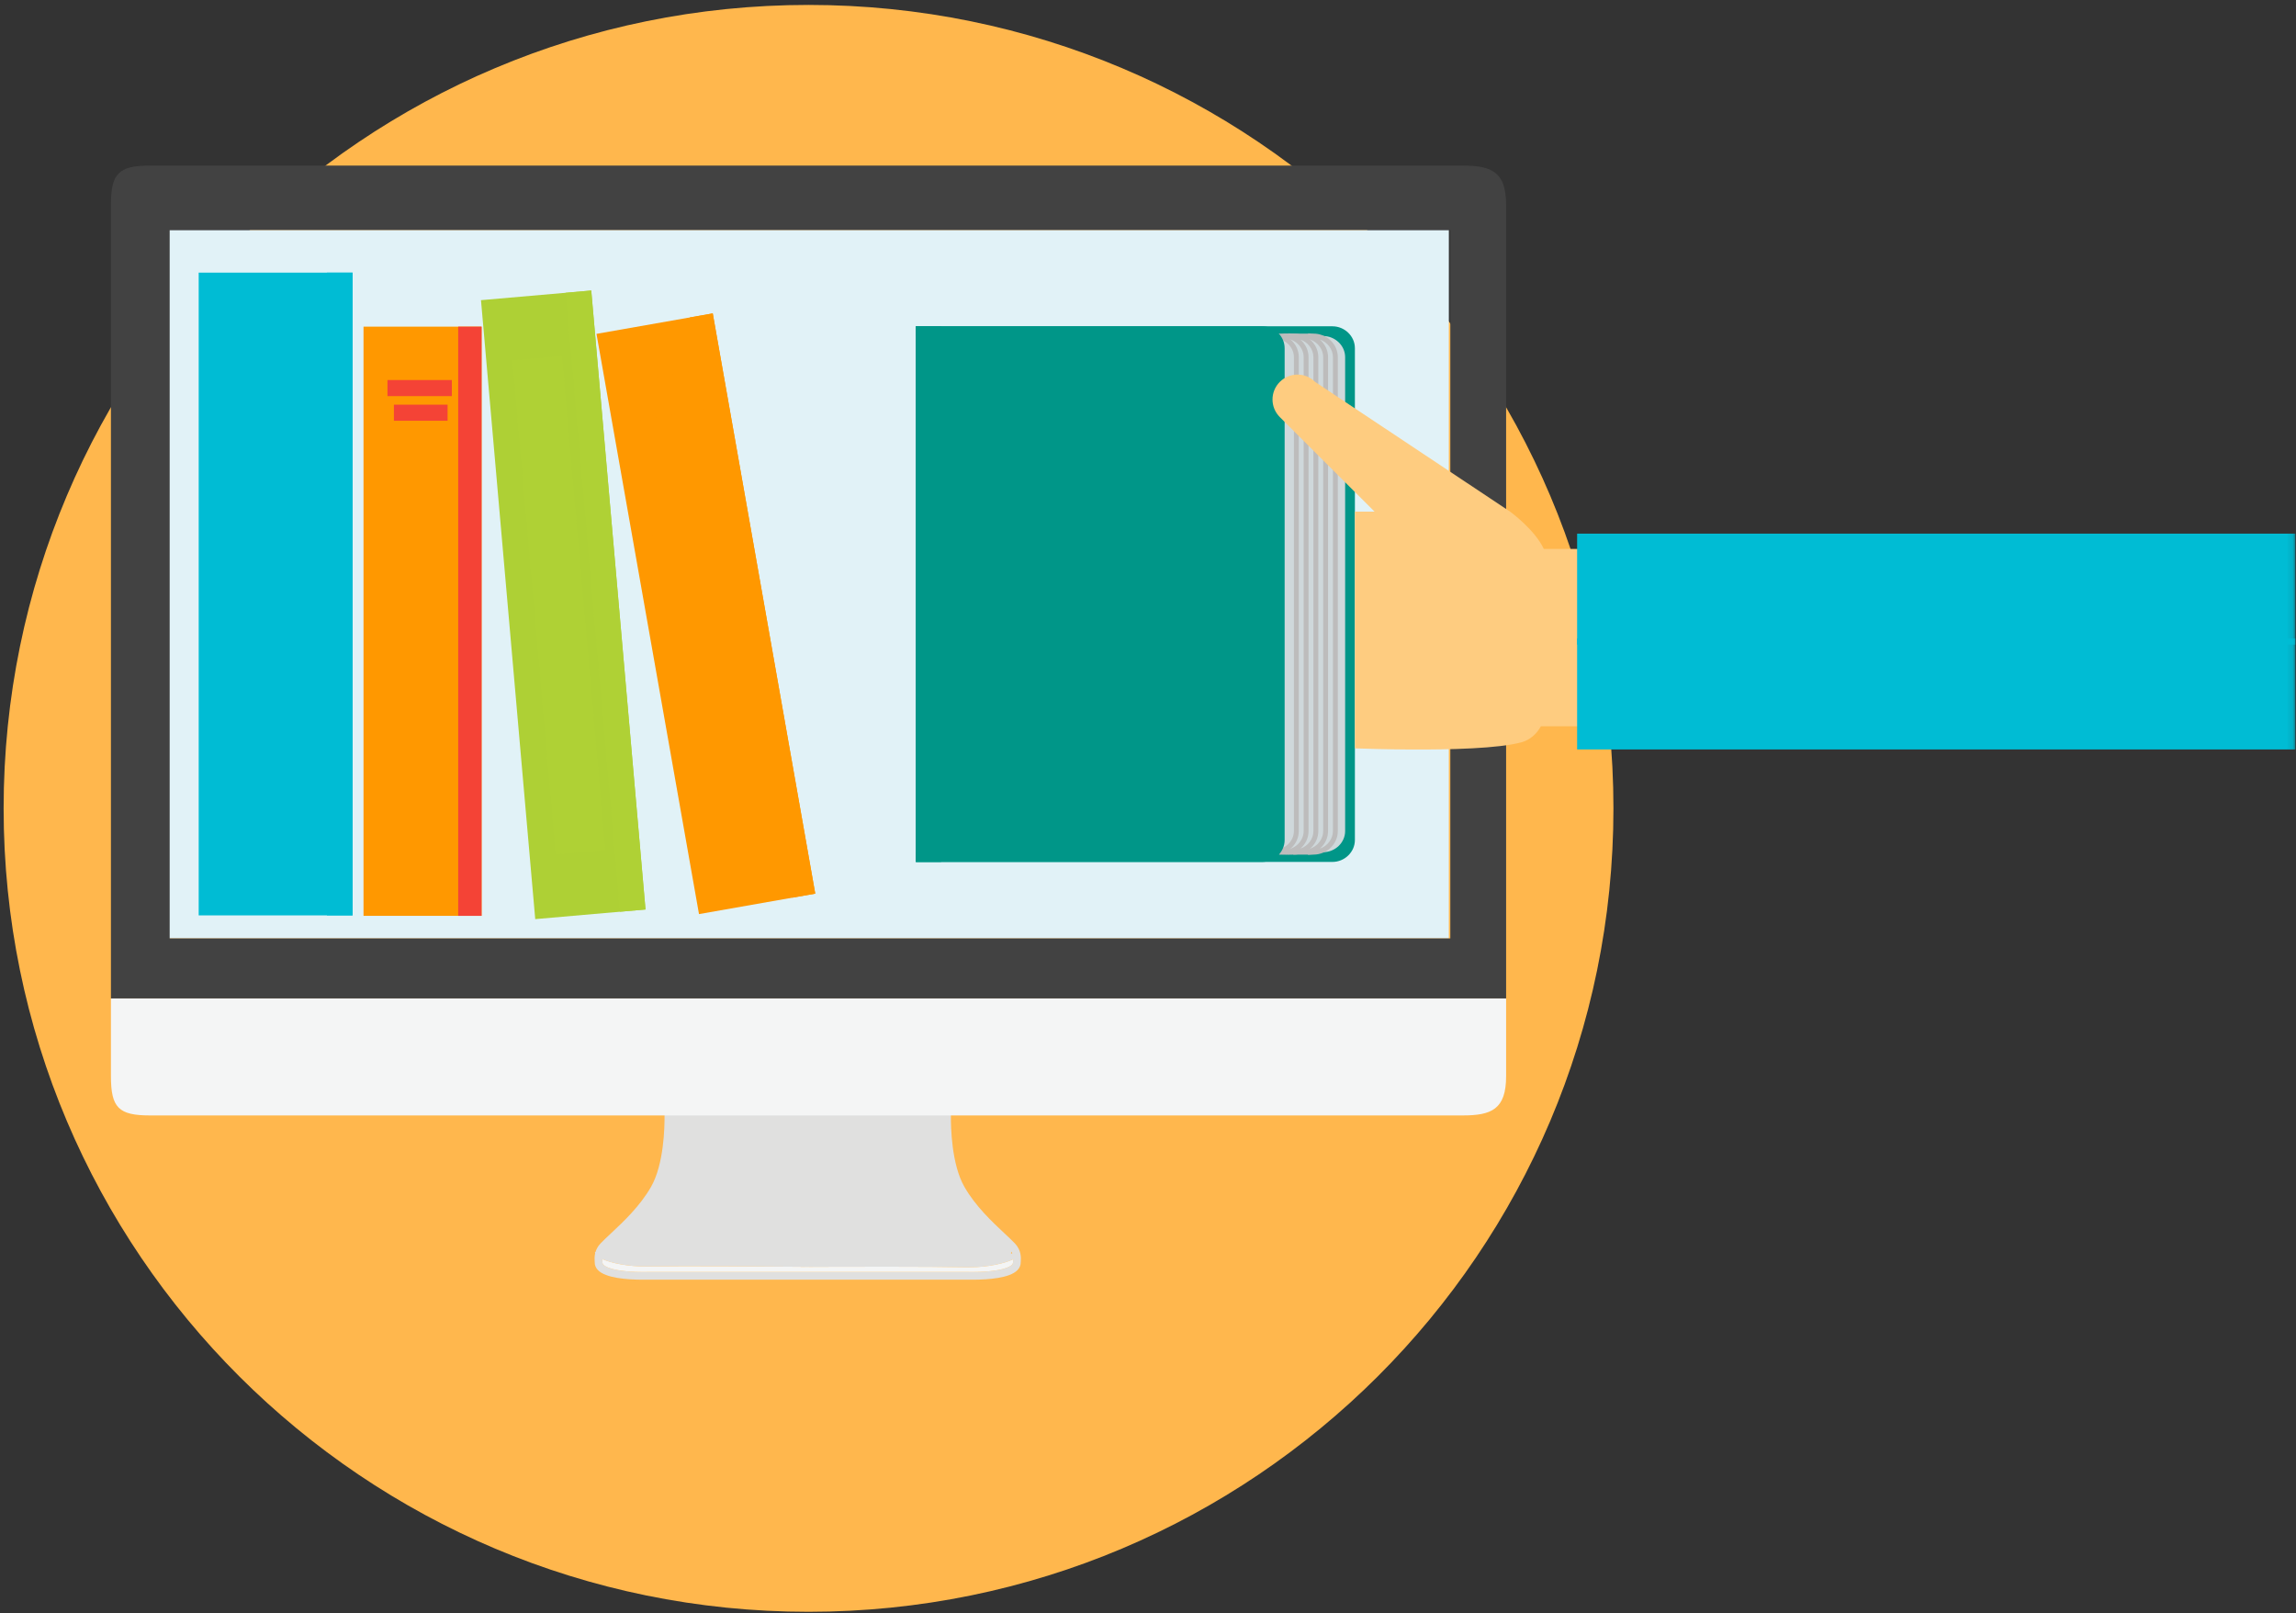<?xml version="1.0" encoding="UTF-8" standalone="no"?>
<svg width="373px" height="262px" viewBox="0 0 373 262" version="1.1" xmlns="http://www.w3.org/2000/svg" xmlns:xlink="http://www.w3.org/1999/xlink">
    <rect x="0" y="0" width="373" height="262" fill="#333333" stroke="none"/>
    <!-- Generator: Sketch 3.8.3 (29802) - http://www.bohemiancoding.com/sketch -->
    <title>Digital Library</title>
    <desc>Created with Sketch.</desc>
    <defs>
        <polygon id="path-1" points="0 348 415.89 348 415.89 0 0 0"></polygon>
        <polygon id="path-3" points="0 348 415.89 348 415.89 0 0 0"></polygon>
    </defs>
    <g id="Course-Library" stroke="none" stroke-width="1" fill="none" fill-rule="evenodd">
        <g id="Ryan-Sandbox" transform="translate(-662, -1059)">
            <g id="Digital-Library" transform="translate(619, 1025)">
                <g id="Group-6" transform="translate(43.588, 34.8)" fill="#FFB74D">
                    <path d="M261.526,130.5 C261.526,202.573 202.981,261 130.763,261 C58.545,261 0,202.573 0,130.5 C0,58.427 58.545,0 130.763,0 C202.981,0 261.526,58.427 261.526,130.5" id="Fill-2"></path>
                </g>
                <g id="Group-14">
                    <path d="M207.58,238.798 C207.574,238.902 207.569,238.986 207.572,239.046 C207.574,239.141 207.556,239.271 207.397,239.437 C206.684,240.164 204.227,240.614 200.982,240.614 C200.522,240.614 200.232,240.605 200.23,240.605 L148.22,240.605 L148.209,240.605 C148.207,240.605 147.917,240.614 147.454,240.614 C144.212,240.614 141.755,240.164 141.042,239.437 C140.883,239.271 140.865,239.141 140.867,239.046 C140.869,238.986 140.865,238.902 140.858,238.798 C140.854,238.717 140.847,238.617 140.847,238.514 C142.259,239.121 144.962,239.764 148.247,239.706 C154.194,239.609 168.044,239.717 173.077,239.761 L173.077,239.775 L174.067,239.77 L175.065,239.775 L175.065,239.766 C180.096,239.746 193.932,239.709 199.891,239.837 C200.064,239.841 200.232,239.843 200.4,239.843 C203.698,239.841 206.345,239.15 207.591,238.544 C207.589,238.637 207.585,238.726 207.58,238.798 L207.58,238.798 Z M207.452,237.597 L207.242,237.61 C207.233,237.471 207.279,237.365 207.317,237.305 C207.37,237.402 207.417,237.499 207.452,237.597 L207.452,237.597 Z M207.882,235.971 C207.414,235.481 206.83,234.935 206.157,234.305 C204.185,232.459 201.482,229.931 199.676,226.781 C197.578,223.123 197.46,217.082 197.48,215.178 C197.483,214.811 197.492,214.595 197.494,214.581 L197.52,213.932 L150.916,213.932 L150.945,214.581 C150.947,214.595 150.956,214.811 150.958,215.178 C150.978,217.08 150.861,223.119 148.763,226.781 C146.954,229.934 144.251,232.463 142.277,234.308 C141.604,234.937 141.024,235.481 140.557,235.971 C140.117,236.43 139.876,236.914 139.743,237.363 L139.659,237.356 C139.654,237.42 139.661,237.499 139.683,237.586 C139.561,238.131 139.59,238.602 139.608,238.88 C139.612,238.935 139.617,238.979 139.617,239.01 C139.601,239.488 139.785,239.936 140.143,240.305 C141.401,241.591 144.814,241.86 147.454,241.86 C147.892,241.86 148.182,241.851 148.245,241.851 L200.194,241.851 C200.256,241.851 200.546,241.86 200.982,241.86 L200.984,241.86 C203.625,241.86 207.038,241.591 208.293,240.305 C208.654,239.936 208.835,239.488 208.822,239.01 C208.822,238.979 208.827,238.935 208.831,238.88 C208.866,238.343 208.948,237.091 207.882,235.971 L207.882,235.971 Z" id="Fill-7" fill="#E0E0DF"></path>
                    <mask id="mask-2" fill="white">
                        <use xlink:href="#path-1"></use>
                    </mask>
                    <g id="Clip-10"></g>
                    <polygon id="Fill-9" fill="#E1F2F7" mask="url(#mask-2)" points="70.325 186.423 278.376 186.423 278.376 71.357 70.325 71.357"></polygon>
                    <path d="M199.891,239.837 C193.932,239.709 180.096,239.746 175.065,239.766 L175.065,239.775 L174.067,239.77 L173.077,239.775 L173.077,239.761 C168.044,239.717 154.194,239.609 148.247,239.706 C144.962,239.764 142.259,239.121 140.847,238.513 C140.847,238.617 140.854,238.717 140.858,238.798 C140.865,238.902 140.869,238.986 140.867,239.046 C140.865,239.141 140.883,239.271 141.042,239.437 C141.755,240.164 144.212,240.614 147.454,240.614 C147.917,240.614 148.207,240.605 148.209,240.605 L148.22,240.605 L200.229,240.605 C200.232,240.605 200.522,240.614 200.982,240.614 C204.227,240.614 206.684,240.164 207.397,239.437 C207.556,239.271 207.574,239.141 207.572,239.046 C207.569,238.986 207.574,238.902 207.58,238.798 C207.585,238.726 207.589,238.637 207.592,238.544 C206.345,239.15 203.698,239.841 200.4,239.843 C200.232,239.843 200.063,239.841 199.891,239.837" id="Fill-11" fill="#F4F5F5" mask="url(#mask-2)"></path>
                    <path d="M286.428,196.167 L62.274,196.167 L61.023,196.167 L61.023,208.798 C61.023,213.926 62.269,215.178 67.373,215.178 L280.613,215.178 C285.301,215.178 287.678,214.191 287.678,208.798 L287.678,196.167 L286.428,196.167 Z" id="Fill-12" fill="#F4F5F5" mask="url(#mask-2)"></path>
                    <path d="M70.564,186.423 L278.614,186.423 L278.614,71.357 L70.564,71.357 L70.564,186.423 Z M280.613,60.9 L67.373,60.9 C62.269,60.9 61.023,62.152 61.023,67.28 L61.023,196.167 L62.274,196.167 L286.428,196.167 L287.678,196.167 L287.678,67.28 C287.678,61.887 285.301,60.9 280.613,60.9 L280.613,60.9 Z" id="Fill-13" fill="#424242" mask="url(#mask-2)"></path>
                </g>
                <polygon id="Fill-15" fill="#00BCD4" points="75.278 182.683 100.276 182.683 100.276 78.283 75.278 78.283"></polygon>
                <polygon id="Fill-16" fill="#FF9800" points="102.056 182.757 121.235 182.757 121.235 87.057 102.056 87.057"></polygon>
                <polygon id="Fill-17" fill="#AED035" points="121.139 82.754 129.953 183.29 147.866 181.726 139.052 81.19"></polygon>
                <polygon id="Fill-18" fill="#00BCD4" points="96.109 182.683 100.276 182.683 100.276 78.283 96.109 78.283"></polygon>
                <polygon id="Fill-19" fill="#F44336" points="117.436 182.757 121.234 182.757 121.234 87.057 117.436 87.057"></polygon>
                <polygon id="Fill-20" fill="#AFD135" points="134.901 81.552 143.714 182.088 147.866 181.726 139.052 81.19"></polygon>
                <polygon id="Fill-21" fill="#AFD135" points="126.239 92.526 133.275 172.783 141.336 172.079 134.3 91.823"></polygon>
                <polygon id="Fill-22" fill="#00BCD4" points="80.071 91.072 98.193 91.072 98.193 84.199 80.071 84.199"></polygon>
                <polygon id="Fill-23" fill="#F44336" points="105.947 98.339 116.408 98.339 116.408 95.729 105.947 95.729"></polygon>
                <polygon id="Fill-24" fill="#F44336" points="106.993 102.341 115.711 102.341 115.711 99.731 106.993 99.731"></polygon>
                <polygon id="Fill-25" fill="#00BCD4" points="80.071 175.505 98.193 175.505 98.193 172.025 80.071 172.025"></polygon>
                <polygon id="Fill-26" fill="#FF9800" points="139.904 88.228 156.556 182.474 175.443 179.151 158.792 84.905"></polygon>
                <polygon id="Fill-27" fill="#FF9800" points="155.051 85.563 171.702 179.809 175.443 179.151 158.791 84.905"></polygon>
                <polygon id="Fill-28" fill="#FF9800" points="157.718 96.549 145.013 98.785 144.558 96.215 157.264 93.979"></polygon>
                <polygon id="Fill-29" fill="#FF9800" points="171.145 172.543 158.439 174.779 145.678 102.555 158.384 100.319"></polygon>
                <g id="Group-68">
                    <path id="Fill-30" fill="#C9D0D4"></path>
                    <path id="Fill-32" fill="#C9D0D4"></path>
                    <path id="Fill-34" fill="#C9D0D4"></path>
                    <path id="Fill-36" fill="#C9D0D4"></path>
                    <path d="M259.467,87.002 L259.466,87 C259.473,87.001 259.48,87.001 259.467,87.002 M259.466,173.999 L259.467,173.998 C259.48,173.999 259.473,173.999 259.466,173.999 M259.465,87 L191.785,87 L191.785,134.324 L191.785,168.305 L191.785,174 L259.465,174 C261.435,174 263.111,172.406 263.111,170.441 L263.111,170.045 L263.111,168.305 L263.111,134.324 L263.111,90.954 L263.111,90.559 C263.111,88.593 261.435,87 259.465,87" id="Fill-38" fill="#009688"></path>
                    <path d="M257.963,88.584 L257.962,88.582 C257.969,88.583 257.976,88.583 257.963,88.584 M257.962,172.417 L257.963,172.416 C257.976,172.416 257.969,172.417 257.962,172.417 M257.961,88.581 L191.785,88.581 L191.785,134.185 L191.785,166.93 L191.785,172.418 L257.961,172.418 C259.887,172.418 261.526,170.882 261.526,168.988 L261.526,168.607 L261.526,166.93 L261.526,134.185 L261.526,92.393 L261.526,92.011 C261.526,90.117 259.887,88.581 257.961,88.581" id="Fill-40" fill="#CFD8DB"></path>
                    <path id="Fill-42" fill="#C9D0D4"></path>
                    <path d="M257.421,89.154 C258.237,89.855 258.752,90.876 258.752,92.011 L258.752,168.988 C258.752,170.124 258.237,171.145 257.421,171.846 C258.643,171.422 259.544,170.284 259.544,168.988 L259.544,92.011 C259.544,90.715 258.643,89.578 257.421,89.154 L257.421,89.154 Z M255.468,172.873 L255.519,172.814 L253.048,172.814 L254.791,172.022 C256.509,172.022 257.959,170.633 257.959,168.988 L257.959,92.011 C257.959,90.367 256.509,88.977 254.791,88.977 L251.086,88.186 L255.516,88.186 L255.482,88.146 L256.376,88.186 C256.508,88.186 256.638,88.192 256.766,88.204 L256.779,88.206 C258.774,88.401 260.337,90.033 260.337,92.011 L260.337,168.988 C260.337,171.097 258.561,172.813 256.379,172.814 L255.468,172.873 Z" id="Fill-44" fill="#BDBCBC"></path>
                    <path id="Fill-46" fill="#C9D0D4"></path>
                    <path d="M254.251,89.154 C255.067,89.855 255.582,90.876 255.582,92.011 L255.582,168.988 C255.582,170.124 255.067,171.145 254.251,171.846 C255.474,171.422 256.374,170.284 256.374,168.988 L256.374,92.011 C256.374,90.715 255.474,89.578 254.251,89.154 L254.251,89.154 Z M250.554,172.873 L252.349,172.814 L250.75,172.814 L251.621,172.022 C253.338,172.022 254.789,170.633 254.789,168.988 L254.789,92.011 C254.789,90.367 253.338,88.977 251.621,88.977 L250.096,88.186 L252.347,88.186 L252.313,88.146 L253.206,88.186 C253.338,88.186 253.468,88.192 253.596,88.204 L253.609,88.206 C255.604,88.401 257.167,90.033 257.167,92.011 L257.167,168.988 C257.167,171.097 255.391,172.813 253.208,172.814 L250.554,172.873 Z" id="Fill-48" fill="#BDBCBC"></path>
                    <path id="Fill-50" fill="#C9D0D4"></path>
                    <path id="Fill-52" fill="#C9D0D4"></path>
                    <path d="M192.182,172.022 L249.853,172.022 L249.858,172.017 L250.096,172.022 C251.787,171.99 253.204,170.614 253.204,168.988 L253.204,92.011 C253.204,90.388 251.791,89.013 250.103,88.978 L249.858,88.982 L249.853,88.977 L192.182,88.977 L192.182,172.022 Z M249.127,172.873 L249.178,172.814 L192.043,172.814 L192.043,88.186 L249.177,88.186 L249.142,88.146 L250.036,88.186 C250.168,88.186 250.298,88.192 250.426,88.204 L250.438,88.206 C252.434,88.401 253.997,90.033 253.997,92.011 L253.997,168.988 C253.997,171.097 252.221,172.813 250.038,172.814 L249.127,172.873 Z" id="Fill-54" fill="#BDBCBC"></path>
                    <path d="M248.055,87.002 L248.054,87 C248.061,87.001 248.068,87.001 248.055,87.002 M248.054,173.999 L248.055,173.998 C248.068,173.999 248.061,173.999 248.054,173.999 M248.053,87 L222.693,87 L191.785,87 L191.785,134.324 L191.785,168.305 L191.785,174 L222.693,174 L248.053,174 C250.023,174 251.698,172.406 251.698,170.441 L251.698,170.045 L251.698,168.305 L251.698,134.324 L251.698,90.954 L251.698,90.559 C251.698,88.593 250.023,87 248.053,87" id="Fill-56" fill="#009688"></path>
                    <mask id="mask-4" fill="white">
                        <use xlink:href="#path-3"></use>
                    </mask>
                    <g id="Clip-59"></g>
                    <polygon id="Fill-58" fill="#009688" mask="url(#mask-4)" points="210.954 98.039 232.748 98.039 232.748 96.951 210.954 96.951"></polygon>
                    <polygon id="Fill-60" fill="#009688" mask="url(#mask-4)" points="208.775 100.866 234.927 100.866 234.927 99.779 208.775 99.779"></polygon>
                    <polygon id="Fill-61" fill="#009688" mask="url(#mask-4)" points="195.887 87 191.786 87 191.786 134.324 191.786 168.305 191.786 174 195.887 174"></polygon>
                    <polygon id="Fill-62" fill="#009688" mask="url(#mask-4)" points="240.274 155.132 236.205 158.467 236.133 161.839 231.774 160.171 227.923 161.911 227.887 160.425 221.967 157.815 217.082 160.678 217.063 161.891 214.629 160.86 212.45 161.875 212.45 158.612 206.892 155.132 201.335 158.612 201.335 167.747 244.269 167.747 244.269 158.612"></polygon>
                    <polygon id="Fill-63" fill="#009688" mask="url(#mask-4)" points="205.288 110.327 240.158 110.327 240.158 108.152 205.288 108.152"></polygon>
                    <polygon id="Fill-64" fill="#009688" mask="url(#mask-4)" points="205.288 114.677 240.158 114.677 240.158 112.502 205.288 112.502"></polygon>
                    <path d="M293.799,123.159 C292.35,120.032 288.326,117.102 288.326,117.102 L262.733,100.078 L256.646,96.028 C255.063,94.45 252.497,94.45 250.915,96.028 C249.332,97.608 249.332,100.167 250.915,101.746 L264.084,114.884 L266.306,117.102 L264.405,117.102 L263.111,117.102 L263.111,155.555 C264.834,155.616 268.196,155.718 272.042,155.74 C278.577,155.777 286.51,155.582 290.184,154.562 C291.592,154.17 292.64,153.213 293.329,151.964 L311.71,151.964 C316.856,143.045 320.843,133.375 323.468,123.159 L293.799,123.159 Z" id="Fill-65" fill="#FECC80" mask="url(#mask-4)"></path>
                    <polygon id="Fill-66" fill="#00BCD4" mask="url(#mask-4)" points="299.214 155.73 415.89 155.73 415.89 137.704 299.214 137.704"></polygon>
                    <polygon id="Fill-67" fill="#00BCD4" mask="url(#mask-4)" points="299.214 138.704 415.89 138.704 415.89 120.678 299.214 120.678"></polygon>
                </g>
            </g>
        </g>
    </g>
</svg>